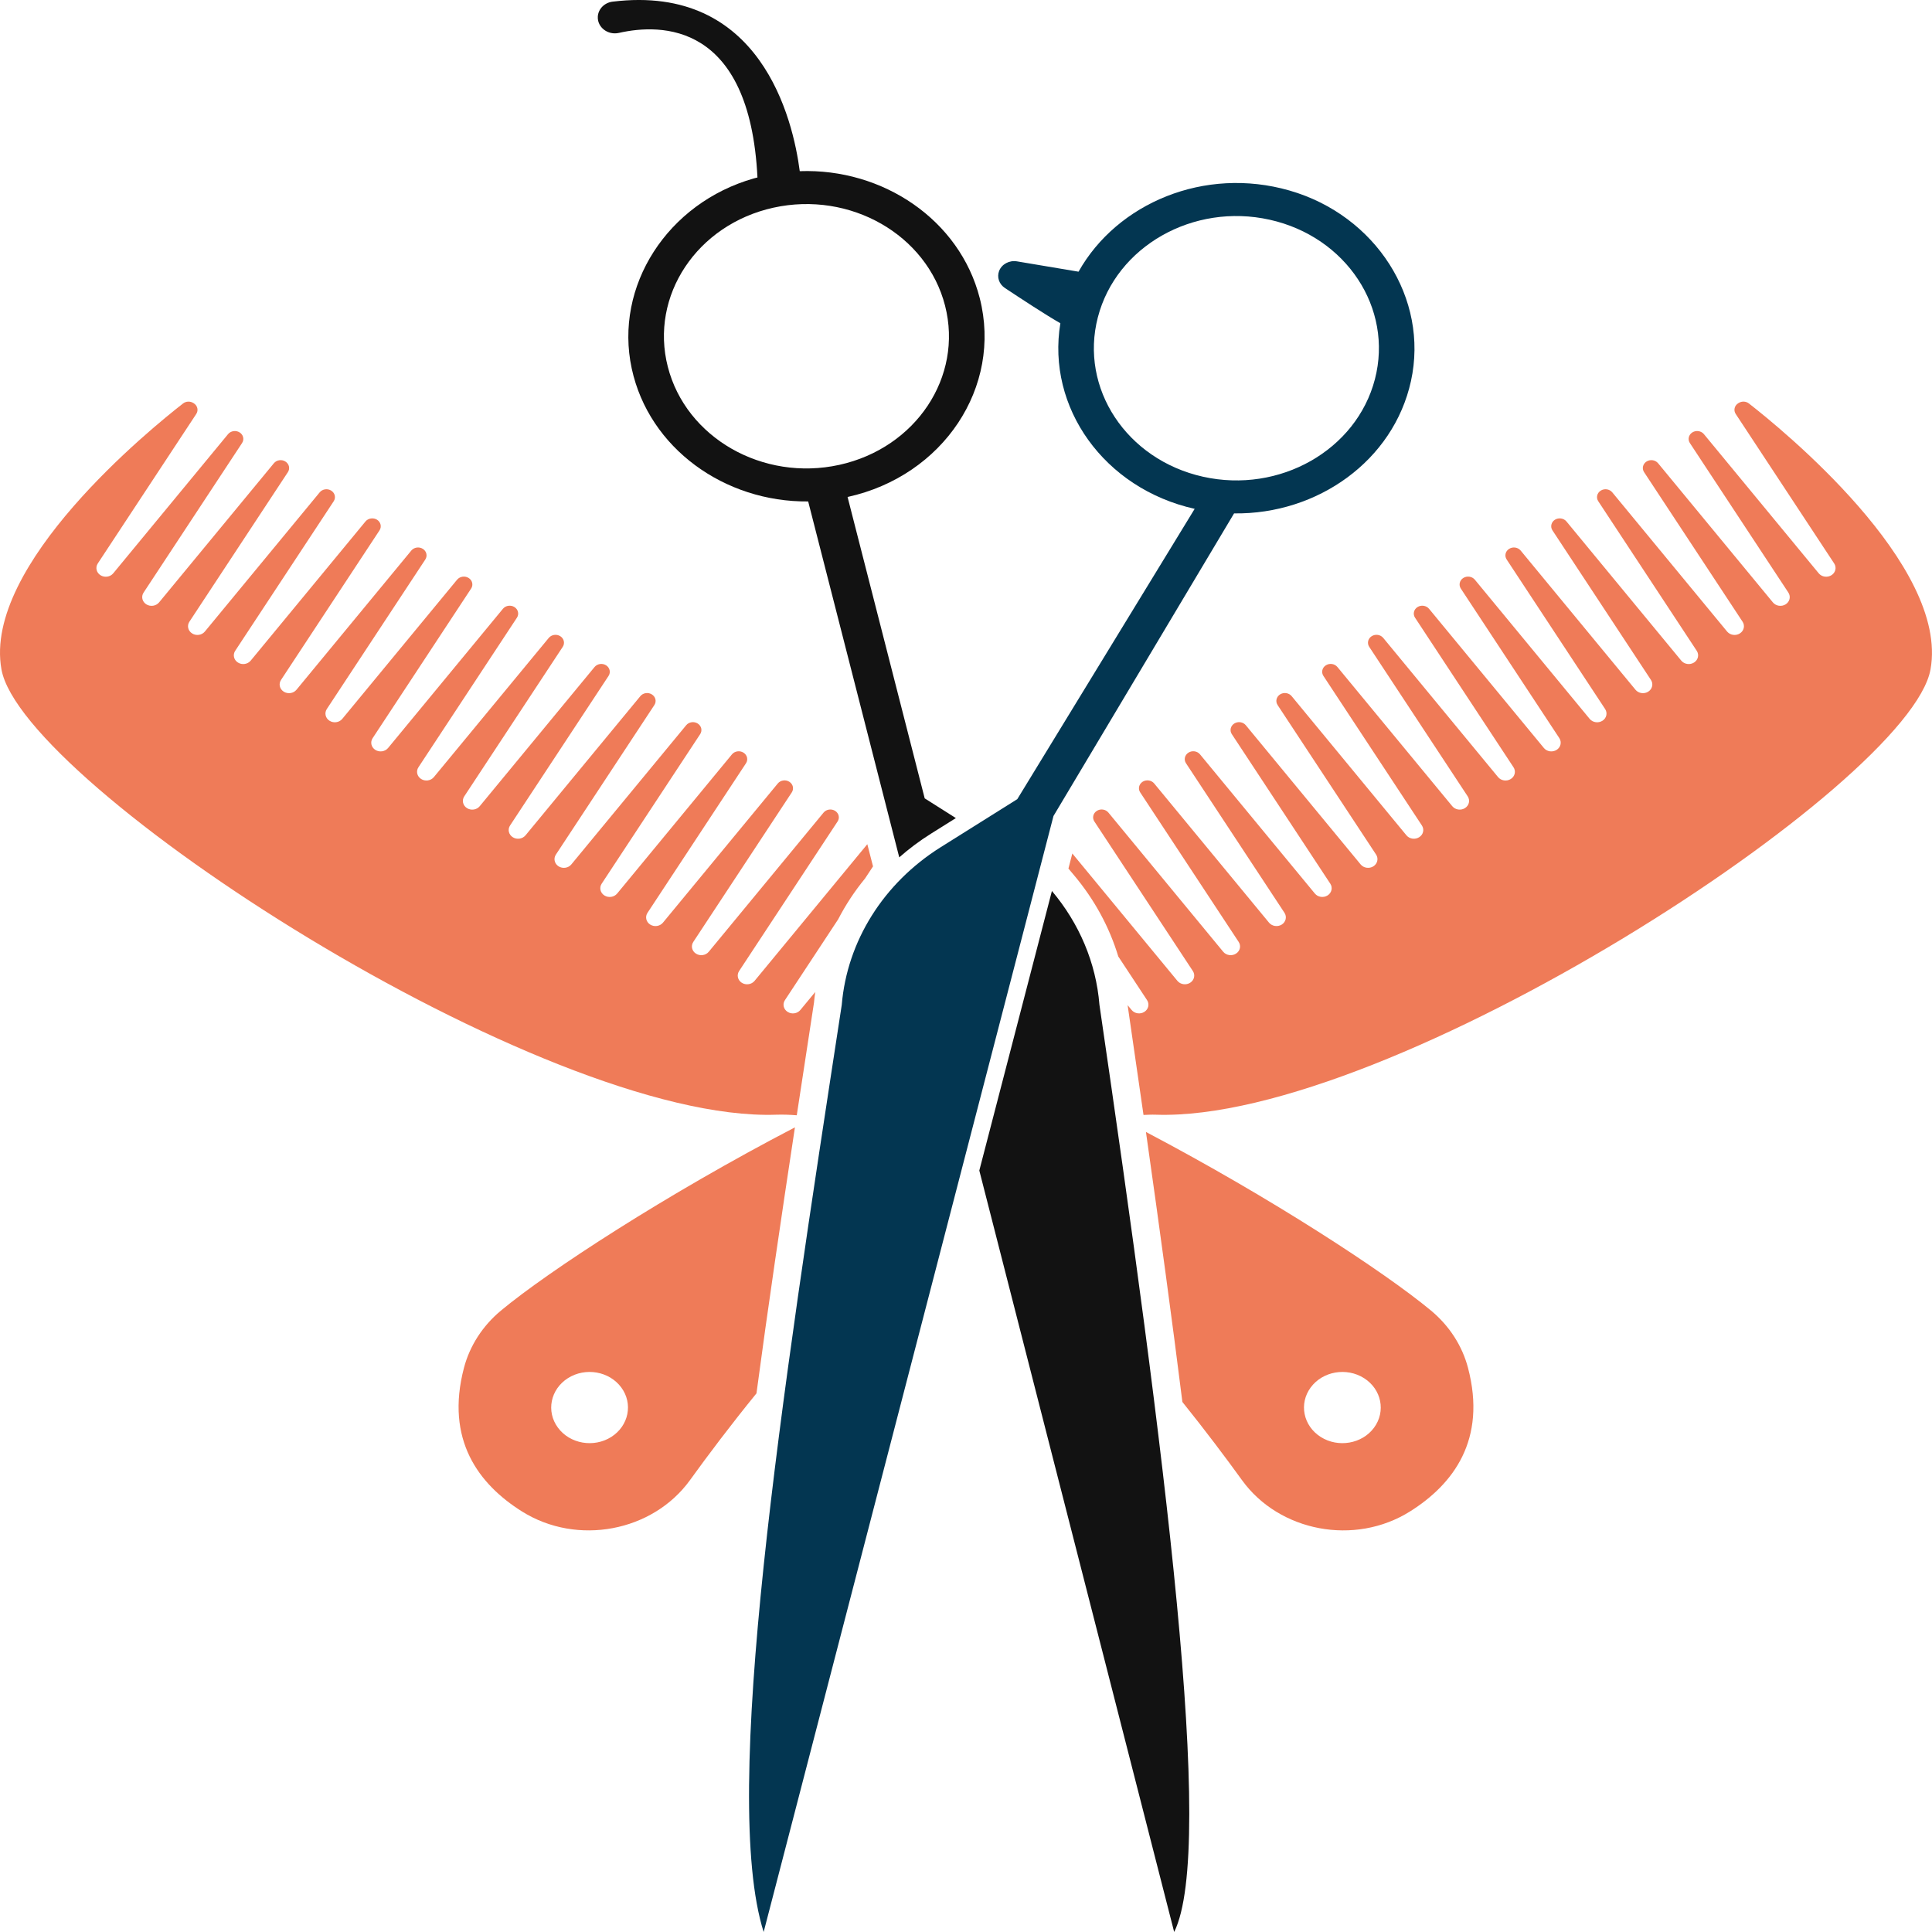 <svg width="64" height="64" viewBox="0 0 64 64" fill="none" xmlns="http://www.w3.org/2000/svg">
<path d="M34.846 29.515L32.441 38.775L38.896 64C40.282 61.203 38.569 47.977 36.42 33.282C36.308 31.893 35.75 30.587 34.846 29.515Z" fill="#121212"/>
<path d="M20.502 1.09C21.904 0.772 24.835 0.736 25.092 5.879C25.055 5.889 25.017 5.897 24.979 5.908C22.107 6.722 20.338 9.478 20.927 12.209C21.498 14.851 24.008 16.638 26.772 16.611L29.789 28.401C30.111 28.117 30.46 27.855 30.836 27.619L31.664 27.1L30.632 26.447L28.077 16.463C31.248 15.766 33.208 12.816 32.455 9.875C31.793 7.288 29.253 5.571 26.493 5.67C26.268 3.953 25.207 -0.549 20.291 0.055C20.021 0.089 19.816 0.3 19.803 0.553C19.786 0.904 20.135 1.173 20.502 1.09ZM31.307 10.128C31.909 12.481 30.341 14.84 27.804 15.399C25.268 15.957 22.724 14.502 22.122 12.15C21.519 9.798 23.088 7.438 25.624 6.879C28.161 6.321 30.705 7.775 31.307 10.128Z" fill="#121212"/>
<path d="M26.394 36.945C26.582 35.71 26.773 34.464 26.965 33.21C26.975 33.093 26.99 32.977 27.006 32.861L26.513 33.457C26.413 33.579 26.227 33.607 26.091 33.52C25.954 33.433 25.915 33.263 26.001 33.132L27.765 30.454C28.011 29.977 28.308 29.524 28.655 29.102L28.92 28.7L28.731 27.965L24.996 32.493C24.895 32.615 24.71 32.642 24.573 32.556H24.573C24.437 32.469 24.398 32.298 24.484 32.167L27.746 27.213C27.825 27.094 27.789 26.94 27.665 26.861C27.541 26.783 27.373 26.808 27.282 26.918L23.478 31.529C23.378 31.65 23.192 31.678 23.056 31.591C22.919 31.505 22.88 31.334 22.966 31.203L26.229 26.249C26.307 26.13 26.271 25.976 26.148 25.897C26.024 25.818 25.856 25.843 25.765 25.954L21.961 30.564C21.86 30.686 21.675 30.714 21.538 30.627C21.402 30.54 21.363 30.37 21.449 30.239L24.712 25.284C24.79 25.166 24.754 25.011 24.63 24.933C24.507 24.854 24.338 24.879 24.247 24.989L20.444 29.6C20.343 29.722 20.157 29.749 20.021 29.663C19.885 29.576 19.845 29.405 19.931 29.274L23.194 24.32C23.272 24.201 23.237 24.047 23.113 23.968C22.989 23.889 22.821 23.914 22.73 24.025L18.926 28.635C18.826 28.757 18.64 28.785 18.503 28.698C18.367 28.611 18.328 28.441 18.414 28.31L21.677 23.355C21.755 23.237 21.719 23.082 21.595 23.004C21.472 22.925 21.303 22.95 21.212 23.061L17.409 27.671C17.308 27.793 17.122 27.82 16.986 27.734C16.85 27.647 16.81 27.477 16.896 27.346L20.159 22.391C20.237 22.273 20.201 22.118 20.078 22.039C19.954 21.961 19.786 21.986 19.695 22.096L15.891 26.707C15.791 26.829 15.605 26.856 15.469 26.77C15.332 26.683 15.293 26.512 15.379 26.381L18.642 21.427C18.72 21.308 18.684 21.154 18.561 21.075C18.437 20.997 18.269 21.022 18.178 21.132L14.373 25.742C14.273 25.864 14.087 25.892 13.951 25.805C13.814 25.718 13.775 25.548 13.861 25.417L17.124 20.462C17.202 20.344 17.166 20.189 17.043 20.11C16.919 20.032 16.75 20.057 16.66 20.167L12.856 24.778C12.755 24.9 12.569 24.927 12.433 24.841C12.297 24.754 12.257 24.584 12.344 24.453L15.606 19.498C15.685 19.38 15.649 19.225 15.525 19.146C15.402 19.068 15.233 19.093 15.142 19.203L11.338 23.814C11.238 23.935 11.052 23.963 10.916 23.876C10.78 23.79 10.74 23.619 10.826 23.488L14.089 18.534C14.167 18.415 14.131 18.26 14.008 18.182C13.884 18.103 13.716 18.128 13.625 18.238L9.821 22.849C9.721 22.971 9.535 22.998 9.399 22.912C9.262 22.825 9.223 22.655 9.309 22.524L12.572 17.569C12.65 17.451 12.614 17.296 12.491 17.217C12.367 17.139 12.198 17.164 12.107 17.274L8.304 21.885C8.203 22.007 8.018 22.034 7.881 21.947C7.745 21.861 7.705 21.69 7.791 21.559L11.054 16.605C11.132 16.486 11.097 16.332 10.973 16.253C10.849 16.174 10.681 16.199 10.59 16.31L6.786 20.921C6.686 21.042 6.5 21.07 6.364 20.983C6.227 20.896 6.188 20.726 6.274 20.595L9.537 15.64C9.615 15.522 9.579 15.367 9.455 15.289C9.332 15.21 9.164 15.235 9.073 15.345L5.269 19.956C5.168 20.078 4.983 20.105 4.846 20.019C4.71 19.932 4.67 19.762 4.756 19.631L8.019 14.676C8.097 14.557 8.062 14.403 7.938 14.324C7.814 14.246 7.646 14.271 7.555 14.381L3.751 18.992C3.651 19.114 3.465 19.141 3.329 19.055C3.192 18.968 3.153 18.797 3.239 18.666L6.502 13.712C6.58 13.593 6.544 13.439 6.421 13.36L6.404 13.35C6.3 13.284 6.162 13.289 6.065 13.365C5.024 14.174 -0.574 18.713 0.048 22.174C0.733 25.988 17.954 37.192 25.715 36.926C25.94 36.919 26.167 36.927 26.394 36.945Z" fill="#EF7B58"/>
<path d="M47.407 43.417C45.885 42.15 42.11 39.68 37.961 37.498C38.423 40.753 38.83 43.739 39.168 46.441C39.927 47.386 40.596 48.276 41.142 49.031C42.375 50.739 44.877 51.22 46.711 50.067C48.136 49.171 49.258 47.699 48.629 45.309C48.436 44.578 48.01 43.919 47.407 43.417ZM45.517 47.294C45.12 47.831 44.329 47.968 43.749 47.6C43.17 47.231 43.022 46.498 43.419 45.961C43.816 45.423 44.607 45.286 45.187 45.654C45.766 46.023 45.913 46.756 45.517 47.294Z" fill="#EF7B58"/>
<path d="M57.934 13.365C57.837 13.289 57.699 13.283 57.594 13.35L57.578 13.36C57.455 13.438 57.419 13.593 57.497 13.712L60.76 18.666C60.846 18.797 60.806 18.968 60.67 19.054C60.533 19.141 60.348 19.113 60.248 18.992L56.444 14.381C56.353 14.271 56.184 14.246 56.061 14.324C55.937 14.403 55.901 14.557 55.979 14.676L59.242 19.63C59.328 19.761 59.289 19.932 59.153 20.019C59.016 20.105 58.83 20.078 58.73 19.956L54.926 15.345C54.835 15.235 54.667 15.21 54.543 15.289C54.42 15.367 54.384 15.522 54.462 15.64L57.725 20.595C57.811 20.726 57.772 20.896 57.635 20.983H57.635C57.498 21.07 57.313 21.042 57.212 20.92L53.409 16.31C53.318 16.199 53.149 16.174 53.026 16.253C52.902 16.331 52.866 16.486 52.945 16.605L56.207 21.559C56.293 21.69 56.254 21.861 56.117 21.947C55.981 22.034 55.795 22.006 55.695 21.885L51.891 17.274C51.8 17.164 51.632 17.139 51.508 17.217C51.385 17.296 51.349 17.451 51.427 17.569L54.69 22.524C54.776 22.654 54.736 22.825 54.6 22.912C54.464 22.998 54.278 22.971 54.178 22.849L50.374 18.238C50.283 18.128 50.114 18.103 49.991 18.182C49.867 18.26 49.832 18.415 49.91 18.534L53.172 23.488C53.258 23.619 53.219 23.79 53.083 23.876C52.946 23.963 52.761 23.935 52.66 23.814L48.856 19.203C48.765 19.093 48.597 19.068 48.473 19.146C48.35 19.225 48.314 19.379 48.392 19.498L51.655 24.452C51.741 24.583 51.702 24.754 51.565 24.841H51.565C51.428 24.927 51.243 24.9 51.143 24.778L47.339 20.167C47.248 20.057 47.079 20.032 46.956 20.11C46.832 20.189 46.797 20.344 46.875 20.462L50.137 25.417C50.224 25.548 50.184 25.718 50.048 25.805C49.911 25.892 49.725 25.864 49.625 25.742L45.821 21.131C45.73 21.021 45.562 20.996 45.438 21.075C45.315 21.153 45.279 21.308 45.357 21.427L48.62 26.381C48.706 26.512 48.667 26.682 48.53 26.769C48.394 26.856 48.208 26.828 48.108 26.706L44.304 22.096C44.213 21.985 44.045 21.96 43.921 22.039C43.797 22.117 43.762 22.272 43.84 22.391L47.102 27.345C47.189 27.476 47.149 27.647 47.013 27.733C46.876 27.82 46.691 27.793 46.59 27.671L42.787 23.06C42.696 22.95 42.527 22.925 42.404 23.003C42.28 23.082 42.244 23.236 42.322 23.355L45.585 28.309C45.671 28.44 45.632 28.611 45.495 28.698C45.359 28.784 45.173 28.757 45.073 28.635L41.269 24.024C41.178 23.914 41.01 23.889 40.886 23.968C40.763 24.046 40.727 24.201 40.805 24.319L44.068 29.274C44.154 29.405 44.114 29.575 43.978 29.662C43.842 29.749 43.656 29.721 43.556 29.599L39.752 24.989C39.661 24.878 39.492 24.853 39.369 24.932C39.245 25.011 39.209 25.165 39.288 25.284L42.55 30.238C42.636 30.369 42.597 30.54 42.461 30.627C42.324 30.713 42.139 30.686 42.038 30.564L38.234 25.953C38.143 25.843 37.975 25.818 37.851 25.896C37.728 25.975 37.692 26.13 37.77 26.248L41.033 31.203C41.119 31.334 41.08 31.504 40.943 31.591C40.807 31.677 40.621 31.65 40.52 31.528L36.717 26.917C36.626 26.807 36.457 26.782 36.334 26.861C36.21 26.939 36.174 27.094 36.252 27.212L39.515 32.167C39.601 32.298 39.562 32.468 39.426 32.555C39.289 32.642 39.103 32.614 39.003 32.492L35.522 28.273L35.393 28.772L35.575 28.989C36.257 29.798 36.75 30.713 37.045 31.685L37.998 33.131C38.084 33.262 38.045 33.433 37.908 33.52C37.772 33.606 37.586 33.579 37.486 33.457L37.354 33.298C37.537 34.546 37.712 35.756 37.88 36.934C38.015 36.929 38.15 36.921 38.284 36.926C46.045 37.191 63.267 25.987 63.951 22.174C64.572 18.713 58.974 14.174 57.934 13.365Z" fill="#EF7B58"/>
<path d="M26.333 37.345C22.069 39.563 18.15 42.12 16.592 43.417C15.989 43.919 15.563 44.578 15.37 45.309C14.741 47.699 15.863 49.171 17.288 50.067C19.122 51.22 21.624 50.738 22.857 49.031C23.457 48.2 24.203 47.209 25.059 46.157C25.433 43.356 25.871 40.391 26.333 37.345ZM20.25 47.6C19.67 47.968 18.879 47.831 18.482 47.293C18.085 46.756 18.233 46.023 18.812 45.654C19.392 45.286 20.183 45.423 20.58 45.961C20.977 46.498 20.829 47.231 20.25 47.6Z" fill="#EF7B58"/>
<path d="M42.711 6.31C39.904 5.505 37.008 6.725 35.728 9L33.689 8.658C33.435 8.615 33.184 8.75 33.097 8.975C33.018 9.181 33.095 9.411 33.287 9.539C33.762 9.854 34.642 10.433 35.126 10.708C34.664 13.491 36.571 16.185 39.575 16.856L33.699 26.473L31.161 28.065C29.268 29.253 28.061 31.176 27.884 33.289C25.875 46.373 23.864 59.465 25.297 64L34.898 27.031L40.88 17.007C43.644 17.043 46.16 15.264 46.74 12.623C47.339 9.894 45.58 7.133 42.711 6.31ZM45.546 12.561C44.935 14.912 42.386 16.358 39.851 15.792C37.317 15.226 35.757 12.861 36.368 10.51C36.978 8.16 39.528 6.713 42.062 7.279C44.597 7.845 46.157 10.21 45.546 12.561Z" fill="#033651"/>
</svg>
